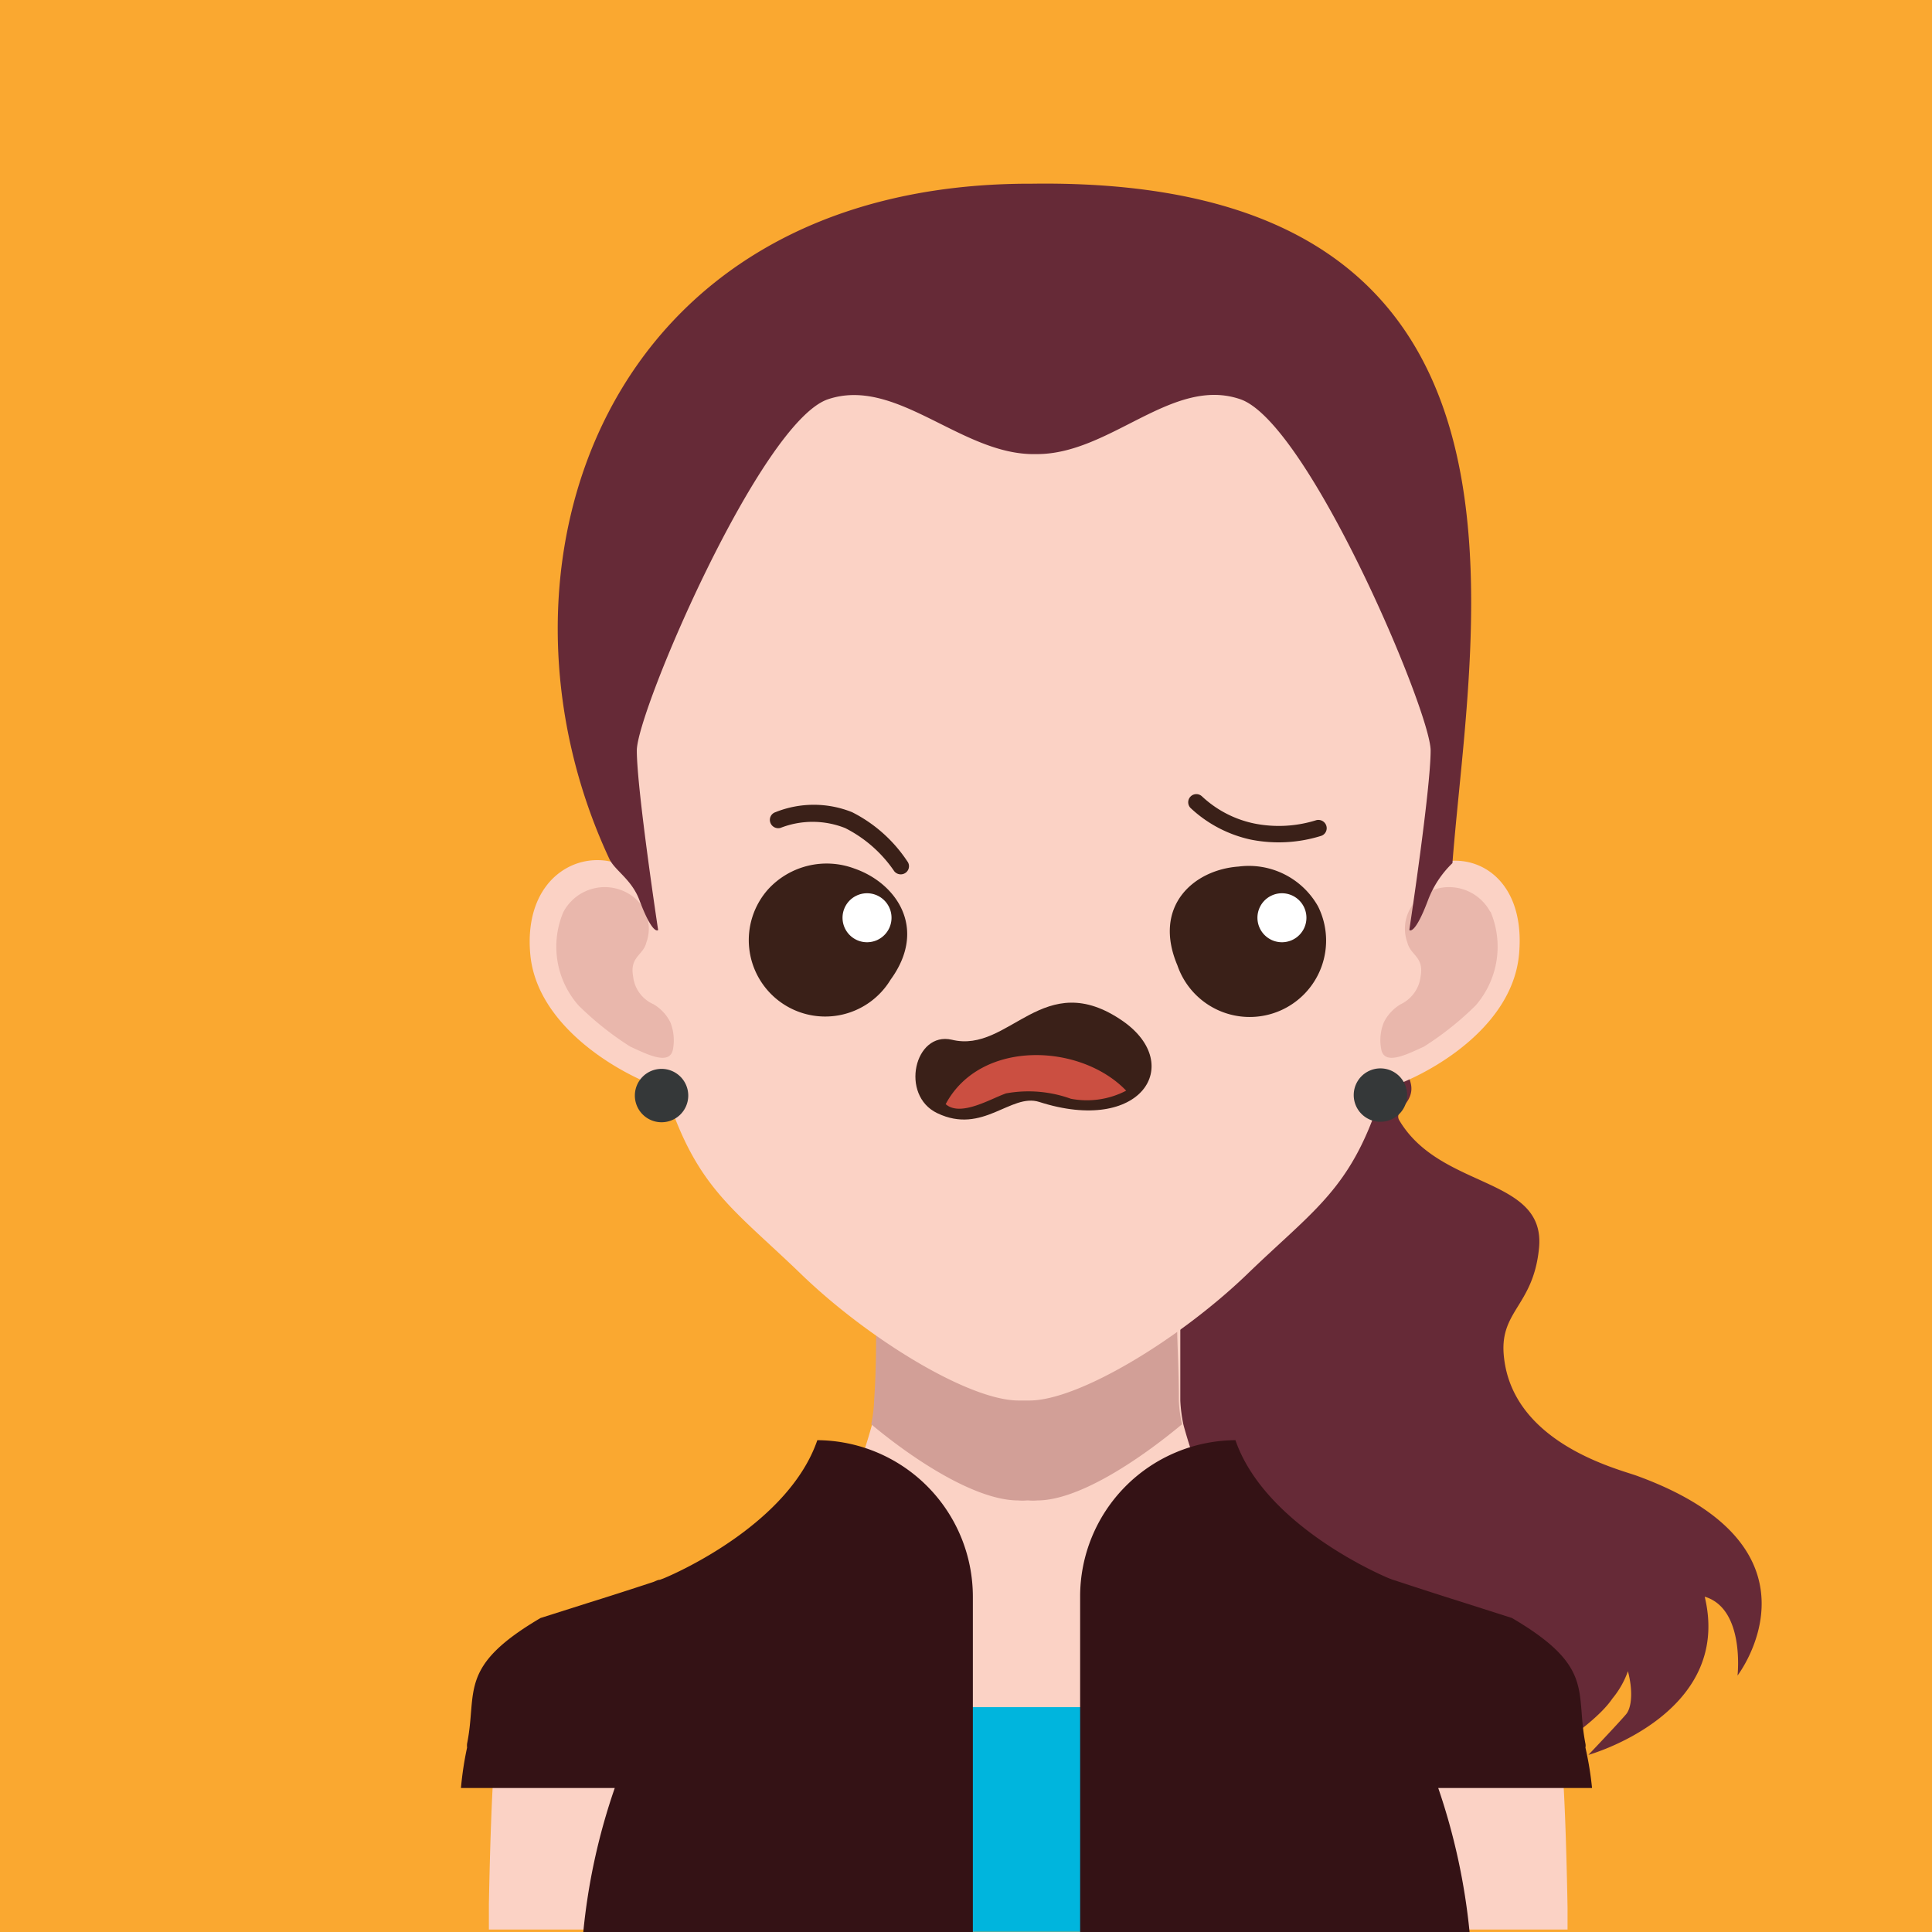 <svg xmlns="http://www.w3.org/2000/svg" viewBox="0 0 78.88 78.88"><title>Asset 43</title><g id="Layer_2" data-name="Layer 2"><g id="Layer_2-2" data-name="Layer 2"><rect width="78.88" height="78.88" style="fill:#faa830"/><path d="M50.83,39.22a31.1,31.1,0,0,1-2.56,6.56C47,48.07,43.1,51,43,54.14c-.29,6.71,9.23,9.91,13.07,11s5.11,1.26,5.54,2.91a15.07,15.07,0,0,1,.08,4.42s3.23-1.77,4.14-3.12a3.67,3.67,0,0,0-.18-4.89s-.8.68.14,2.22.94,2.91.6,3.31-1.54,1.66-1.54,1.66S70.76,70,69.6,65.19c-.2-.83-.74-.22,0,0,1.65.49,1.34,3.22,1.34,3.22s4-5.21-4.12-8.16c-.78-.28-5-1.32-5.41-4.79-.24-1.93,1.17-2.09,1.42-4.45.34-3-4-2.4-5.7-5.27-.32-.54,1.26-.85,0-2.33-1.52-1.79-2.08-1.65-4.25-2.71S50.83,39.22,50.83,39.22Z" style="fill:#662a37"/><path d="M64,77.88s-.1-6.1-.34-6.63c-.47-2.13.37-3.1-2.92-5.15l-1.82-.59s0,0,0,0c-.69-.22-1.54-.5-2.43-.81l-1-.35c-.88-.31-1.75-.62-2.55-.93-.55-.21-1.08-.41-1.53-.6s-.71-.32-1-.46a2.81,2.81,0,0,1-.6-.39l-.07-.09-.08-.1a21.39,21.39,0,0,1-1.34-3.6h0a6.06,6.06,0,0,1-.13-1c0-.49,0-1,0-1.43s0-.87,0-1.21V54.2c0-.24,0-.44,0-.6s0-.24,0-.24.36-.3.88-.76,1.56-1.41,2.36-2.21A9.34,9.34,0,0,0,53,48.28a1.31,1.31,0,0,0,0-.15H53c-.4.06-2.58.44-4.92.81-1.39.21-2.84.43-4,.58l-1.27.14h0a7.27,7.27,0,0,1-.85,0c-.24,0-.57,0-1,0h0l-1.33-.16c-1.09-.14-2.39-.33-3.66-.52l-3.2-.52-.58-.1-1.4-.24a1.63,1.63,0,0,0,.4.74s0,0,0,0c.19.25.45.54.75.87s.61.62.94.94c1,1,2.08,1.93,2.61,2.39l.32.27s0,.09,0,.24,0,.36,0,.6v.29a1.51,1.51,0,0,1,0,.3c0,.66,0,1.48-.06,2.34a5.18,5.18,0,0,1-.13,1,20.73,20.73,0,0,1-1.34,3.61.86.86,0,0,1-.07.1l-.08.09a.9.9,0,0,1-.25.18,8.49,8.49,0,0,1-1,.53c-.37.17-.81.35-1.29.53-1.12.44-2.47.92-3.75,1.35a2,2,0,0,1-.26.09l-2.59.88h0l-1.81.59c-3.26,2-2.46,3-2.92,5.11h0v0a1.27,1.27,0,0,0,0,.15h0c-.21,1.1-.3,6.47-.3,6.47,0,.32,0,.66,0,1H64C64,78.54,64,78.2,64,77.88Z" style="fill:#fbd2c5"/><path d="M48.26,58.15a5,5,0,0,1-.13-1c0-1.13-.06-2.22-.07-2.93a14.19,14.19,0,0,1-5.76,1.34,2.42,2.42,0,0,1-.39,0,2.48,2.48,0,0,1-.39,0,14.15,14.15,0,0,1-5.75-1.34c0,.71,0,1.8-.08,2.93a5.8,5.8,0,0,1-.12,1c1.83,1.53,4.31,3.11,6,3.11a2,2,0,0,0,.35,0H42a1.94,1.94,0,0,0,.35,0C44,61.26,46.42,59.68,48.26,58.15Z" style="fill:#d29f97"/><path d="M58.2,35.44c.31-1.75.56-3.09.64-3.35s.06-.26.1-.38.06-.29.09-.43.1-.43.15-.65,0-.2,0-.3.09-.48.12-.72,0-.22,0-.32,0-.43.08-.64a3.54,3.54,0,0,1,.05-.48c0-.14,0-.28,0-.42A15.1,15.1,0,0,0,56.84,18c-2.62-3.66-5.63-7.55-12.17-8.09H39.15C32.61,10.48,29.61,14.37,27,18a15,15,0,0,0-2.71,9.72c0,.14,0,.28,0,.42s0,.31.06.48,0,.43.07.64,0,.22,0,.32.09.48.13.72,0,.2,0,.3.08.43.15.65.06.27.09.43.06.25.1.38.32,1.59.63,3.32c-1.74-.85-4.16.37-3.87,3.58s4.26,5.2,5.61,5.53c.14.59.25,1,.33,1.24,1.19,3,2.64,3.89,5.17,6.34,2.75,2.64,6.83,5.12,8.84,5.11h.43c2,0,6.08-2.47,8.84-5.11,2.53-2.45,4-3.34,5.16-6.34a12.67,12.67,0,0,0,.33-1.23c1.31-.3,5.36-2.24,5.66-5.54S59.94,34.54,58.2,35.44Z" style="fill:#fbd2c5"/><path d="M60.85,37.24a1.91,1.91,0,0,0-2.91-.58,1.65,1.65,0,0,0-.48,1.82c.13.53.69.58.54,1.39A1.44,1.44,0,0,1,57.19,41a1.78,1.78,0,0,0-.69.74,1.93,1.93,0,0,0-.1,1.13c.15.65,1.1.15,1.74-.14a12.62,12.62,0,0,0,2.1-1.67,3.66,3.66,0,0,0,.61-3.85" style="fill:#e9b7ac"/><path d="M23,37.24a1.91,1.91,0,0,1,2.91-.58,1.65,1.65,0,0,1,.48,1.82c-.13.53-.69.58-.54,1.39A1.4,1.4,0,0,0,26.68,41a1.78,1.78,0,0,1,.69.74,2,2,0,0,1,.1,1.13c-.15.65-1.1.15-1.74-.14a12.62,12.62,0,0,1-2.1-1.67A3.62,3.62,0,0,1,23,37.24" style="fill:#e9b7ac"/><path d="M28.1,44.73A1.09,1.09,0,1,1,27,43.64,1.09,1.09,0,0,1,28.1,44.73Z" style="fill:#353839"/><rect x="34.64" y="69.7" width="14.14" height="9.17" style="fill:#00b5dd"/><path d="M33.37,58.8c-1.15,3.35-5.59,5.36-6.27,5.64l-.16.06c-.09,0-.18.06-.27.09-1,.33-1.94.63-2.71.87h0l-1.89.6c-3.4,2-2.57,3-3,5.13h0v0a.71.71,0,0,0,0,.16h0A13.33,13.33,0,0,0,18.82,73H25.1a25.48,25.48,0,0,0-1.29,5.93H39.72V65.19A6.39,6.39,0,0,0,33.37,58.8Z" style="fill:#341215"/><path d="M50.44,58.8c1.16,3.35,5.6,5.36,6.27,5.64l.16.06.28.09c1,.33,1.94.63,2.7.87h0l1.88.6c3.41,2,2.58,3,3,5.13h0v0a.4.4,0,0,1,0,.16h0A13.33,13.33,0,0,1,65,73H58.72A26,26,0,0,1,60,78.88H44.1V65.19A6.38,6.38,0,0,1,50.44,58.8Z" style="fill:#341215"/><path d="M57.45,44.71a1.09,1.09,0,1,1-2.18,0,1.09,1.09,0,1,1,2.18,0Z" style="fill:#353839"/><path d="M59.3,35.24a4.14,4.14,0,0,0-1,1.52c-.55,1.46-.76,1.21-.76,1.21s.87-5.74.87-7.33-5-13.39-7.77-14.34-5.3,2.24-8.3,2.24h-.23c-2.94-.06-5.55-3.16-8.3-2.24S26,29.05,26,30.64s.87,7.33.87,7.33-.21.25-.76-1.21c-.32-.86-1-1.21-1.23-1.69C19.35,23.24,24.57,7.5,42.05,7.5h.1C64,7.21,60.07,25.3,59.3,35.24" style="fill:#662a37"/><path d="M36.36,40a3.12,3.12,0,1,1-5-3.69,3.24,3.24,0,0,1,3.52-.85C36.59,36.05,37.89,37.9,36.36,40Z" style="fill:#3a2018;fill-rule:evenodd"/><path d="M53.73,33.49a.34.34,0,0,1,.42.22.33.33,0,0,1-.22.42,5.81,5.81,0,0,1-2.86.15A5.2,5.2,0,0,1,48.62,33a.33.33,0,1,1,.45-.49,4.44,4.44,0,0,0,2.13,1.11A5.1,5.1,0,0,0,53.73,33.49Z" style="fill:#3a2018;fill-rule:evenodd"/><path d="M35.74,36.53a1,1,0,1,0,.58,1.33A1,1,0,0,0,35.74,36.53Z" style="fill:#fff;fill-rule:evenodd"/><path d="M31.87,33.8a.34.34,0,0,1-.42-.22.33.33,0,0,1,.21-.42,4.2,4.2,0,0,1,3.13,0,5.88,5.88,0,0,1,2.25,2,.33.33,0,0,1-.06.47.34.34,0,0,1-.47-.06,5.32,5.32,0,0,0-2-1.76A3.6,3.6,0,0,0,31.87,33.8Z" style="fill:#3a2018;fill-rule:evenodd"/><path d="M48.07,39.41A3.12,3.12,0,1,0,53.81,37a3.24,3.24,0,0,0-3.24-1.62C48.73,35.51,47.05,37,48.07,39.41Z" style="fill:#3a2018;fill-rule:evenodd"/><path d="M52.68,36.53a1,1,0,1,0,.58,1.33A1,1,0,0,0,52.68,36.53Z" style="fill:#fff;fill-rule:evenodd"/><path d="M45.86,41.7c-3.27-2.28-4.63,1.33-7,.75-1.52-.35-2.13,2.27-.59,3,1.86.89,3-.83,4.16-.46C46.6,46.33,48.37,43.47,45.86,41.7Z" style="fill:#3a2018;fill-rule:evenodd"/><path d="M38.61,45.08c1.42-2.66,5.51-2.49,7.37-.55a3.47,3.47,0,0,1-2.26.33,5.11,5.11,0,0,0-2.64-.22C40.48,44.84,39.22,45.62,38.61,45.08Z" style="fill:#cb4f41;fill-rule:evenodd"/></g></g></svg>